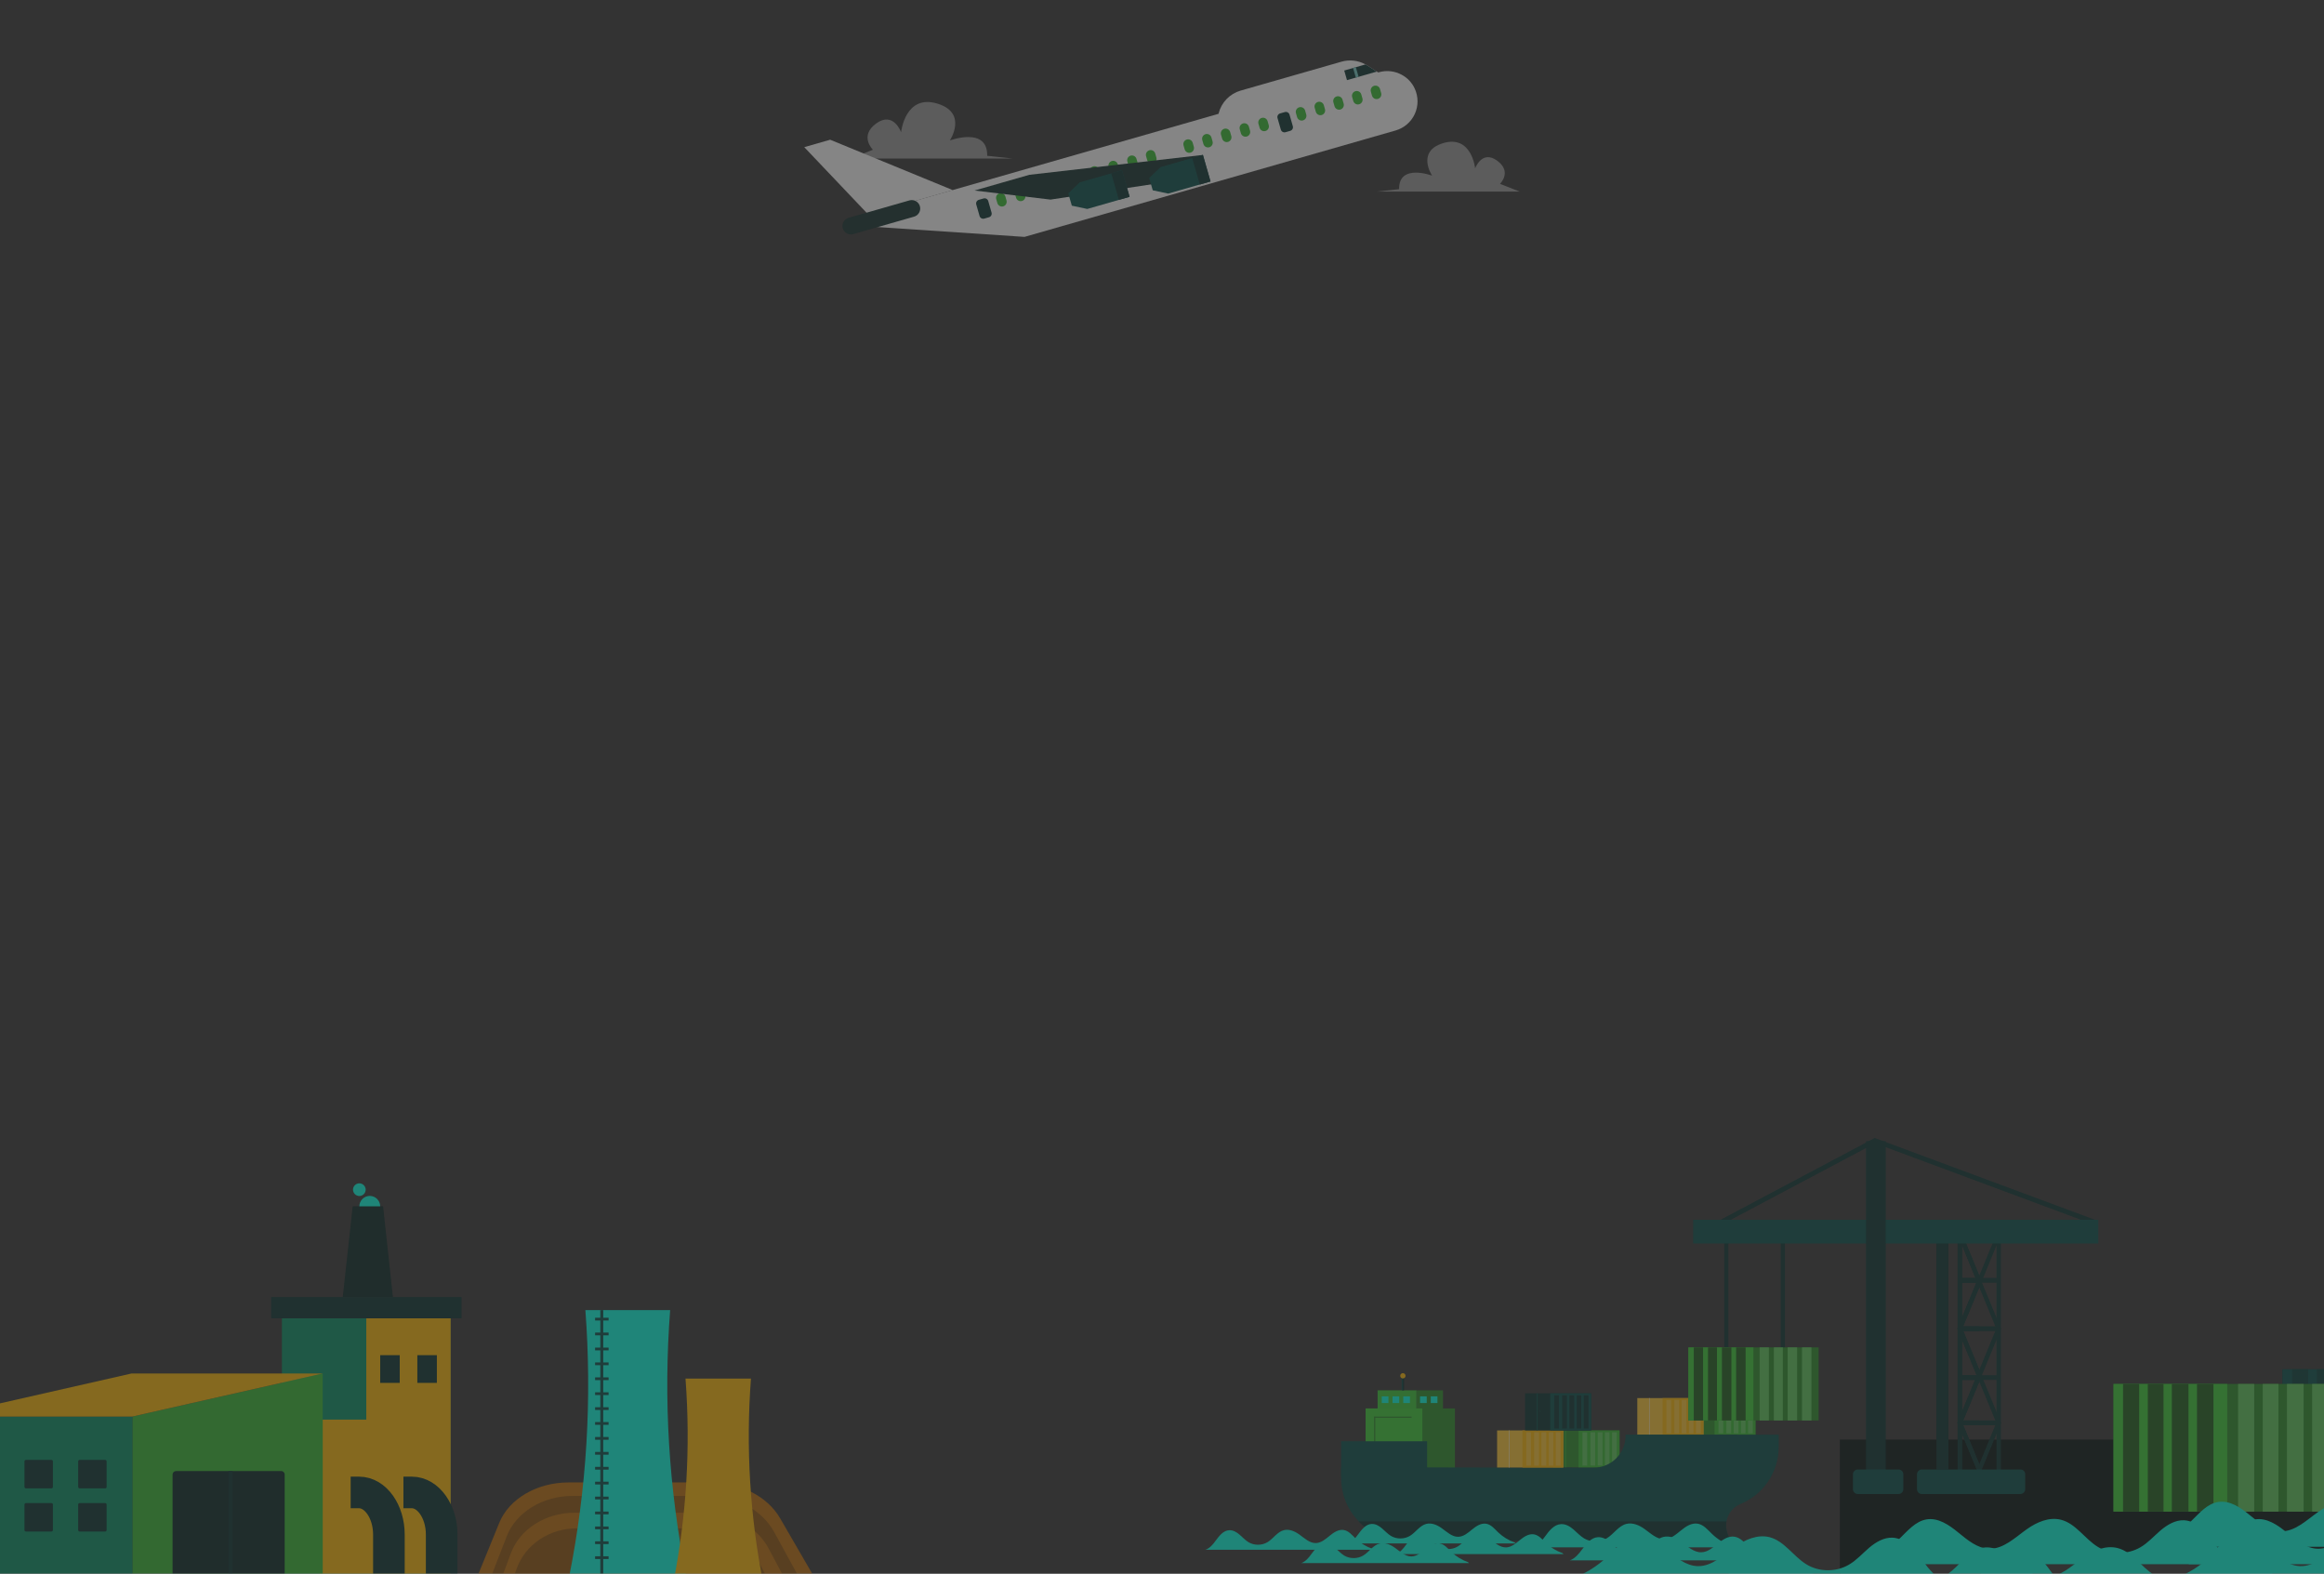 <svg width="768" height="520" viewBox="0 0 768 520" fill="none" xmlns="http://www.w3.org/2000/svg">
<rect x="0" y="0" width="768" height="520" fill="#333333" stroke="none"/>
<g opacity="0.4">
<g clip-path="url(#clip0_149_16891)">
<path d="M580.132 461.959H558.26V474.213H580.132V461.959Z" fill="#258B23"/>
<path d="M580.132 461.959H566.596V474.213H580.132V461.959Z" fill="#31B92E"/>
<path fill-rule="evenodd" clip-rule="evenodd" d="M570.514 462.601H572.081V473.596H570.514V462.601ZM567.902 462.601H569.469V473.596H567.902V462.601ZM572.912 462.601H574.503V473.596H572.912V462.601ZM575.334 462.601H576.831V473.596H575.334V462.601ZM577.662 462.601H579.229V473.596H577.662V462.601Z" fill="#5AC758"/>
<path d="M562.417 461.959H562.132V474.213H562.417V461.959Z" fill="#31B92E"/>
<path d="M562.938 461.959H541.067V474.213H562.938V461.959Z" fill="#FFC833"/>
<path d="M562.963 461.959H549.427V474.213H562.963V461.959Z" fill="#FFBA00"/>
<path fill-rule="evenodd" clip-rule="evenodd" d="M553.321 462.601H554.889V473.596H553.321V462.601ZM550.709 462.601H552.277V473.596H550.709V462.601ZM555.72 462.601H557.311V473.596H555.72V462.601ZM558.142 462.601H559.638V473.596H558.142V462.601ZM560.469 462.601H562.037V473.596H560.469V462.601Z" fill="#FFC833"/>
<path d="M545.247 461.959H544.962V474.213H545.247V461.959Z" fill="#FFE399"/>
<path d="M535.202 472.646H513.331V484.9H535.202V472.646Z" fill="#258B23"/>
<path d="M535.202 472.646H521.666V484.9H535.202V472.646Z" fill="#31B92E"/>
<path fill-rule="evenodd" clip-rule="evenodd" d="M525.585 473.263H527.152V484.258H525.585V473.263ZM522.949 473.263H524.517V484.258H522.949V473.263ZM527.984 473.263H529.575V484.258H527.984V473.263ZM530.382 473.263H531.878V484.258H530.382V473.263ZM532.733 473.263H534.3V484.258H532.733V473.263Z" fill="#5AC758"/>
<path d="M517.487 472.646H517.202V484.9H517.487V472.646Z" fill="#31B92E"/>
<path d="M476.855 459.395H468.093V479.223H476.855V459.395Z" fill="#258B23"/>
<path d="M468.093 459.395H455.245V479.223H468.093V459.395Z" fill="#35C731"/>
<path d="M480.798 465.379H469.66V485.208H480.798V465.379Z" fill="#258B23"/>
<path d="M470.04 465.379H451.28V485.208H470.04V465.379Z" fill="#36CC33"/>
<path d="M466.478 468.087H454.082V468.491H466.478V468.087Z" fill="#258B23"/>
<path d="M454.486 480.483V468.087H454.082V480.483H454.486Z" fill="#258B23"/>
<path d="M587.802 474.047V478.107C587.802 482.239 586.544 486.158 584.359 489.435C582.174 492.712 579.016 495.372 575.192 496.939C572.628 498.008 570.989 500.216 570.538 502.662C570.443 503.137 570.419 503.612 570.419 504.087C570.419 505.82 570.989 507.554 572.224 509.026H463.913C458.048 509.026 452.752 506.58 448.976 502.662C445.39 498.957 443.206 493.923 443.206 488.366V484.804L526.606 484.97C532.448 484.97 537.197 480.245 537.197 474.403V474.023L587.802 474.047Z" fill="#004C46"/>
<path d="M471.607 476.231H443.206V487.963H471.607V476.231Z" fill="#004C46"/>
<path d="M458.831 461.39H456.623V463.598H458.831V461.39Z" fill="#00FFDE"/>
<path d="M462.394 461.39H460.185V463.598H462.394V461.39Z" fill="#00FFDE"/>
<path d="M465.932 461.39H463.724V463.598H465.932V461.39Z" fill="#00FFDE"/>
<path d="M471.488 461.39H469.28V463.598H471.488V461.39Z" fill="#00FFDE"/>
<path d="M475.027 461.39H472.818V463.598H475.027V461.39Z" fill="#00FFDE"/>
<path d="M463.723 454.883H463.201V459.395H463.723V454.883Z" fill="#004C46"/>
<path d="M464.009 454.883H463.486V459.395H464.009V454.883Z" fill="#022D2B"/>
<path d="M463.604 455.477C464.079 455.477 464.483 455.097 464.483 454.598C464.483 454.123 464.103 453.719 463.604 453.719C463.129 453.719 462.725 454.099 462.725 454.598C462.725 455.097 463.105 455.477 463.604 455.477Z" fill="#FFBA00"/>
<path d="M516.608 472.646H494.737V484.9H516.608V472.646Z" fill="#FFC833"/>
<path d="M516.632 472.646H503.096V484.9H516.632V472.646Z" fill="#FFBA00"/>
<path fill-rule="evenodd" clip-rule="evenodd" d="M506.991 473.263H508.558V484.258H506.991V473.263ZM504.378 473.263H505.946V484.258H504.378V473.263ZM509.389 473.263H510.98V484.258H509.389V473.263ZM511.811 473.263H513.307V484.258H511.811V473.263ZM514.138 473.263H515.706V484.258H514.138V473.263Z" fill="#FFC833"/>
<path d="M498.893 472.646H498.608V484.9H498.893V472.646Z" fill="#FFE399"/>
<path d="M525.846 460.392H503.975V472.646H525.846V460.392Z" fill="#022D2B"/>
<path d="M525.845 460.392H512.31V472.646H525.845V460.392Z" fill="#004C46"/>
<path fill-rule="evenodd" clip-rule="evenodd" d="M516.229 461.034H517.796V472.029H516.229V461.034ZM513.616 461.034H515.184V472.029H513.616V461.034ZM518.627 461.034H520.218V472.029H518.627V461.034ZM521.049 461.034H522.545V472.029H521.049V461.034ZM523.376 461.034H524.944V472.029H523.376V461.034Z" fill="#022D2B"/>
<path d="M508.13 460.392H507.845V472.646H508.13V460.392Z" fill="#004C46"/>
<path d="M509.294 466.258H508.606V466.377H509.294V466.258Z" fill="#004C46"/>
<path fill-rule="evenodd" clip-rule="evenodd" d="M572.2 509.074H463.889C458.024 509.074 452.728 506.628 448.952 502.709H570.538C570.443 503.184 570.419 503.659 570.419 504.134C570.419 505.844 570.989 507.601 572.2 509.074Z" fill="#022D2B"/>
<path d="M584.814 515.59H518.752C520.414 515.044 521.754 513.43 522.846 511.941C524.186 510.08 525.824 508.02 528.108 507.921C529.646 507.847 531.061 508.69 532.227 509.708C533.394 510.725 534.436 511.867 535.751 512.661C538.009 513.976 540.987 513.976 543.196 512.612C545.504 511.222 547.043 508.517 549.673 507.847C551.733 507.326 553.917 508.269 555.654 509.509C557.714 510.974 559.724 512.984 562.255 512.909C564.315 512.86 566.028 511.371 567.665 510.055C569.254 508.74 571.19 507.425 573.249 507.772C575.185 508.095 576.55 509.782 577.989 511.172C579.851 512.959 582.084 514.324 584.516 515.168C584.591 515.465 584.764 515.292 584.814 515.59Z" fill="#00FFDE"/>
<path d="M572.593 511.277H506.53C508.193 510.731 509.533 509.118 510.625 507.628C511.965 505.767 513.603 503.707 515.886 503.608C517.425 503.534 518.84 504.377 520.006 505.395C521.172 506.412 522.215 507.554 523.53 508.348C525.788 509.663 528.766 509.663 530.975 508.299C533.283 506.909 534.822 504.204 537.452 503.534C539.512 503.013 541.696 503.956 543.433 505.196C545.493 506.661 547.503 508.671 550.034 508.596C552.094 508.547 553.806 507.058 555.444 505.742C557.033 504.427 558.968 503.112 561.028 503.459C562.964 503.782 564.329 505.469 565.768 506.859C567.629 508.646 569.863 510.011 572.295 510.855C572.369 511.152 572.543 510.979 572.593 511.277Z" fill="#00FFDE"/>
<path d="M485.438 516.491H429.997C431.412 516.02 432.529 514.68 433.422 513.414C434.564 511.876 435.929 510.114 437.84 510.039C439.13 509.965 440.321 510.684 441.289 511.528C442.282 512.347 443.15 513.365 444.242 514.01C446.128 515.127 448.635 515.102 450.496 513.985C452.432 512.819 453.722 510.56 455.931 510.014C457.668 509.592 459.48 510.362 460.944 511.404C462.681 512.62 464.369 514.332 466.478 514.283C468.215 514.233 469.655 513.017 470.995 511.9C472.335 510.808 473.948 509.692 475.685 509.965C477.323 510.238 478.465 511.652 479.656 512.819C481.219 514.308 483.105 515.474 485.14 516.169C485.215 516.392 485.389 516.268 485.438 516.491Z" fill="#00FFDE"/>
<path d="M453.807 512.074H398.366C399.781 511.603 400.897 510.263 401.791 508.997C402.932 507.459 404.297 505.697 406.208 505.622C407.499 505.548 408.69 506.267 409.658 507.111C410.65 507.93 411.519 508.948 412.611 509.593C414.497 510.71 417.004 510.685 418.865 509.568C420.8 508.402 422.091 506.143 424.3 505.597C426.037 505.175 427.848 505.945 429.313 506.987C431.05 508.203 432.737 509.915 434.847 509.866C436.584 509.816 438.023 508.6 439.363 507.483C440.704 506.391 442.317 505.275 444.054 505.548C445.692 505.821 446.833 507.235 448.025 508.402C449.588 509.891 451.474 511.057 453.509 511.752C453.583 511.975 453.757 511.851 453.807 512.074Z" fill="#00FFDE"/>
<path d="M500.872 510.001H445.432C446.846 509.53 447.963 508.19 448.856 506.924C449.998 505.385 451.363 503.623 453.274 503.549C454.564 503.474 455.755 504.194 456.723 505.038C457.716 505.857 458.585 506.874 459.676 507.52C461.563 508.636 464.069 508.611 465.93 507.495C467.866 506.328 469.157 504.07 471.365 503.524C473.102 503.102 474.914 503.871 476.378 504.914C478.115 506.13 479.803 507.842 481.912 507.793C483.65 507.743 485.089 506.527 486.429 505.41C487.769 504.318 489.382 503.201 491.119 503.474C492.757 503.747 493.899 505.162 495.09 506.328C496.654 507.817 498.54 508.984 500.575 509.679C500.649 509.902 500.823 509.778 500.872 510.001Z" fill="#00FFDE"/>
<path d="M516.657 513.51H461.217C462.631 513.038 463.748 511.698 464.641 510.433C465.783 508.894 467.148 507.132 469.059 507.058C470.349 506.983 471.54 507.703 472.508 508.547C473.501 509.366 474.369 510.383 475.461 511.028C477.347 512.145 479.854 512.12 481.715 511.003C483.651 509.837 484.941 507.579 487.15 507.033C488.887 506.611 490.699 507.38 492.163 508.423C493.9 509.639 495.588 511.351 497.697 511.301C499.434 511.252 500.874 510.036 502.214 508.919C503.554 507.827 505.167 506.71 506.904 506.983C508.542 507.256 509.684 508.671 510.875 509.837C512.438 511.326 514.325 512.493 516.359 513.187C516.434 513.411 516.608 513.287 516.657 513.51Z" fill="#00FFDE"/>
<path d="M608.022 475.666H838.44V514.556H626.255L608.022 523.093V475.666Z" fill="#000E0D"/>
<path d="M754.265 452.446H829.458V494.638H754.265V452.446Z" fill="#022D2B"/>
<path d="M754.265 452.446H791.862V494.638H754.265V452.446Z" fill="#004C46"/>
<path fill-rule="evenodd" clip-rule="evenodd" d="M787.372 452.446H781.941V494.638H787.372V452.446ZM779.121 452.446H773.621V494.638H779.121V452.446ZM770.801 452.446H765.614V494.638H770.801V452.446ZM762.795 452.446H757.469V494.638H762.795V452.446Z" fill="#003935"/>
<path d="M698.428 457.285H773.621V499.477H698.428V457.285Z" fill="#258B23"/>
<path d="M698.428 457.285H736.024V499.477H698.428V457.285Z" fill="#36CC33"/>
<path fill-rule="evenodd" clip-rule="evenodd" d="M731.464 457.285H726.033V499.477H731.464V457.285ZM723.213 457.285H717.713V499.477H723.213V457.285ZM714.963 457.285H709.776V499.477H714.963V457.285ZM706.921 457.285H701.595V499.477H706.921V457.285Z" fill="#195D17"/>
<path fill-rule="evenodd" clip-rule="evenodd" d="M769.513 457.285H764.082V499.477H769.513V457.285ZM761.263 457.285H755.762V499.477H761.263V457.285ZM752.943 457.285H747.756V499.477H752.943V457.285ZM744.936 457.285H739.61V499.477H744.936V457.285Z" fill="#5AC758"/>
<path fill-rule="evenodd" clip-rule="evenodd" d="M692.754 403.223L619.823 376.139L619.51 376L619.232 376.174L566.423 404.197L567.154 405.59L619.649 377.741L692.197 404.72L692.754 403.223Z" fill="#022D2B"/>
<path d="M588.493 405.589H589.85V452.272H588.493V405.589Z" fill="#022D2B"/>
<path d="M569.799 405.589H571.157V452.272H569.799V405.589Z" fill="#022D2B"/>
<path d="M639.91 408.828H643.878V485.517H639.91V408.828Z" fill="#022D2B"/>
<path fill-rule="evenodd" clip-rule="evenodd" d="M661.214 486.527V408.828H659.787V485.761H648.369V408.828H646.942V486.527V487.293H647.673H660.483H661.214V486.527Z" fill="#022D2B"/>
<path fill-rule="evenodd" clip-rule="evenodd" d="M654.74 423.762L660.866 408.828H659.3L654.078 421.534L648.856 408.828H647.29L653.417 423.762L654.078 425.328L654.74 423.762Z" fill="#022D2B"/>
<path fill-rule="evenodd" clip-rule="evenodd" d="M654.739 454.883L661.145 439.357L661.284 439.044L661.145 438.73L654.704 423.17L654.043 421.603L653.382 423.17L646.941 438.73L646.802 439.044L646.941 439.357L653.382 454.918L654.043 456.484L654.739 454.883ZM659.717 439.009L654.078 452.69L648.438 439.009L654.078 425.328L659.717 439.009Z" fill="#022D2B"/>
<path fill-rule="evenodd" clip-rule="evenodd" d="M654.739 486.005L661.145 470.444L661.284 470.131L661.145 469.817L654.704 454.256L654.043 452.69L653.382 454.256L646.941 469.817L646.802 470.131L646.941 470.444L653.416 486.005L654.078 487.571L654.739 486.005ZM659.717 470.131L654.078 483.811L648.438 470.131L654.078 456.484L659.717 470.131Z" fill="#022D2B"/>
<path d="M647.673 438.243H660.483V439.81H647.673V438.243Z" fill="#022D2B"/>
<path d="M647.673 469.364H660.483V470.931H647.673V469.364Z" fill="#022D2B"/>
<path d="M647.673 422.265H660.483V423.832H647.673V422.265Z" fill="#022D2B"/>
<path d="M647.673 454.396H660.483V455.962H647.673V454.396Z" fill="#022D2B"/>
<path fill-rule="evenodd" clip-rule="evenodd" d="M646.942 408.827V486.526V487.292H647.673H654.113V485.726H648.369V408.792H646.942V408.827Z" fill="#022D2B"/>
<path fill-rule="evenodd" clip-rule="evenodd" d="M647.325 408.828L653.451 423.762L654.113 425.328V421.569L648.891 408.862H647.325V408.828Z" fill="#022D2B"/>
<path fill-rule="evenodd" clip-rule="evenodd" d="M654.113 421.534L653.451 423.101L647.011 438.661L646.872 438.975L647.011 439.288L653.451 454.814L654.113 456.415V452.621L648.473 438.975L654.113 425.294V421.534Z" fill="#022D2B"/>
<path fill-rule="evenodd" clip-rule="evenodd" d="M654.113 452.655L653.451 454.257L647.011 469.783L646.872 470.096L647.011 470.409L653.451 486.005L654.113 487.571V483.812L648.473 470.131L654.113 456.485V452.655Z" fill="#022D2B"/>
<path d="M647.673 438.243H654.113V439.81H647.673V438.243Z" fill="#022D2B"/>
<path d="M647.673 469.364H654.113V470.931H647.673V469.364Z" fill="#022D2B"/>
<path d="M647.673 422.265H654.113V423.832H647.673V422.265Z" fill="#022D2B"/>
<path d="M647.673 454.396H654.113V455.962H647.673V454.396Z" fill="#022D2B"/>
<path d="M559.53 403.048H693.415V410.881H559.53V403.048Z" fill="#004C46"/>
<path d="M616.656 377.079H623.165V487.397H616.656V377.079Z" fill="#022D2B"/>
<path fill-rule="evenodd" clip-rule="evenodd" d="M667.689 485.552H635.071C634.235 485.552 633.504 486.283 633.504 487.118V492.096C633.504 492.932 634.235 493.663 635.071 493.663H667.689C668.525 493.663 669.256 492.932 669.256 492.096V487.118C669.256 486.248 668.594 485.552 667.689 485.552Z" fill="#004C46"/>
<path fill-rule="evenodd" clip-rule="evenodd" d="M627.412 485.552H613.906C613.07 485.552 612.339 486.283 612.339 487.118V492.096C612.339 492.932 613.07 493.663 613.906 493.663H627.412C628.248 493.663 628.979 492.932 628.979 492.096V487.118C628.979 486.248 628.248 485.552 627.412 485.552Z" fill="#004C46"/>
<path d="M557.963 445.205H600.99V469.364H557.963V445.205Z" fill="#258B23"/>
<path d="M557.928 445.205H579.442V469.364H557.928V445.205Z" fill="#36CC33"/>
<path fill-rule="evenodd" clip-rule="evenodd" d="M576.866 445.205H573.733V469.364H576.866V445.205ZM572.166 445.205H569.033V469.364H572.166V445.205ZM567.397 445.205H564.438V469.364H567.397V445.205ZM562.802 445.205H559.739V469.364H562.802V445.205Z" fill="#195D17"/>
<path fill-rule="evenodd" clip-rule="evenodd" d="M598.623 445.205H595.49V469.364H598.623V445.205ZM593.889 445.205H590.756V469.364H593.889V445.205ZM589.155 445.205H586.196V469.364H589.155V445.205ZM584.559 445.205H581.496V469.364H584.559V445.205Z" fill="#5AC758"/>
<path d="M711.084 511.101H835.779C832.646 510.057 830.105 507.028 828.051 504.209C825.509 500.693 822.446 496.828 818.129 496.585C815.24 496.446 812.56 498.047 810.332 499.927C808.138 501.807 806.189 504.034 803.683 505.497C799.436 508.003 793.796 507.968 789.619 505.392C785.267 502.746 782.343 497.664 777.4 496.411C773.501 495.436 769.428 497.177 766.121 499.544C762.222 502.294 758.428 506.123 753.658 505.984C749.759 505.879 746.522 503.095 743.459 500.623C740.43 498.116 736.81 495.645 732.946 496.306C729.29 496.933 726.714 500.101 723.999 502.712C720.483 506.088 716.271 508.664 711.676 510.266C711.571 510.858 711.188 510.544 711.084 511.101Z" fill="#00FFDE"/>
<path d="M614.752 516.852H739.447C736.314 515.808 733.773 512.779 731.719 509.959C729.178 506.444 726.115 502.579 721.798 502.336C718.909 502.197 716.228 503.798 714 505.678C711.807 507.557 709.858 509.785 707.351 511.248C703.104 513.754 697.465 513.719 693.287 511.143C688.936 508.497 686.012 503.415 681.068 502.162C677.17 501.187 673.097 502.928 669.789 505.295C665.891 508.045 662.096 511.874 657.327 511.735C653.428 511.63 650.191 508.846 647.127 506.374C644.099 503.867 640.478 501.396 636.614 502.057C632.959 502.684 630.383 505.852 627.668 508.463C624.152 511.839 619.939 514.415 615.344 516.017C615.24 516.608 614.857 516.295 614.752 516.852Z" fill="#00FFDE"/>
<path d="M723.305 516.852H848C844.867 515.808 842.326 512.779 840.272 509.959C837.731 506.444 834.667 502.579 830.351 502.336C827.461 502.197 824.781 503.798 822.553 505.678C820.36 507.557 818.41 509.785 815.904 511.248C811.657 513.754 806.017 513.719 801.84 511.143C797.488 508.497 794.564 503.415 789.621 502.162C785.722 501.187 781.649 502.928 778.342 505.295C774.443 508.045 770.649 511.874 765.88 511.735C761.981 511.63 758.743 508.846 755.68 506.374C752.651 503.867 749.031 501.396 745.167 502.057C741.511 502.684 738.935 505.852 736.22 508.463C732.704 511.839 728.492 514.415 723.897 516.017C723.792 516.608 723.409 516.295 723.305 516.852Z" fill="#00FFDE"/>
<path d="M518.421 522.603H643.116C639.983 521.559 637.442 518.53 635.388 515.71C632.847 512.194 629.783 508.33 625.467 508.087C622.577 507.947 619.897 509.549 617.669 511.429C615.476 513.308 613.526 515.536 611.02 516.998C606.773 519.505 601.133 519.47 596.956 516.894C592.604 514.248 589.68 509.166 584.737 507.913C580.838 506.938 576.765 508.679 573.458 511.046C569.559 513.796 565.765 517.625 560.996 517.486C557.097 517.381 553.859 514.596 550.796 512.125C547.767 509.618 544.147 507.147 540.283 507.808C536.627 508.435 534.051 511.603 531.336 514.214C527.82 517.59 523.608 520.166 519.013 521.768C518.908 522.359 518.525 522.046 518.421 522.603Z" fill="#00FFDE"/>
<path d="M560.836 526.198H685.531C682.398 525.154 679.856 522.125 677.803 519.305C675.261 515.789 672.198 511.925 667.881 511.681C664.992 511.542 662.311 513.144 660.084 515.023C657.89 516.903 655.941 519.131 653.435 520.593C649.188 523.1 643.548 523.065 639.371 520.489C635.019 517.843 632.095 512.761 627.152 511.507C623.253 510.533 619.18 512.273 615.873 514.64C611.974 517.391 608.18 521.22 603.41 521.081C599.511 520.976 596.274 518.191 593.211 515.72C590.182 513.213 586.562 510.742 582.697 511.403C579.042 512.03 576.466 515.197 573.751 517.808C570.235 521.185 566.023 523.761 561.428 525.362C561.323 525.989 560.975 525.641 560.836 526.198Z" fill="#00FFDE"/>
<path d="M633.444 526.198H758.139C755.006 525.154 752.464 522.125 750.411 519.305C747.869 515.789 744.806 511.925 740.489 511.681C737.6 511.542 734.919 513.144 732.691 515.023C730.498 516.903 728.549 519.131 726.042 520.593C721.795 523.1 716.156 523.065 711.979 520.489C707.627 517.843 704.703 512.761 699.76 511.507C695.861 510.533 691.788 512.273 688.481 514.64C684.582 517.391 680.787 521.22 676.018 521.081C672.119 520.976 668.882 518.191 665.818 515.72C662.79 513.213 659.169 510.742 655.305 511.403C651.65 512.03 649.074 515.197 646.359 517.808C642.843 521.185 638.631 523.761 634.036 525.362C633.931 525.989 633.583 525.641 633.444 526.198Z" fill="#00FFDE"/>
<path d="M717.554 522.603H842.249C839.116 521.559 836.575 518.53 834.521 515.71C831.979 512.195 828.916 508.33 824.599 508.087C821.71 507.947 819.03 509.549 816.802 511.429C814.609 513.308 812.659 515.536 810.153 516.998C805.906 519.505 800.266 519.47 796.089 516.894C791.737 514.248 788.813 509.166 783.87 507.913C779.971 506.938 775.898 508.679 772.591 511.046C768.692 513.796 764.898 517.625 760.128 517.486C756.23 517.381 752.992 514.596 749.929 512.125C746.9 509.618 743.28 507.147 739.416 507.808C735.76 508.435 733.184 511.603 730.469 514.214C726.953 517.59 722.741 520.166 718.146 521.768C718.041 522.394 717.693 522.046 717.554 522.603Z" fill="#00FFDE"/>
</g>
<g clip-path="url(#clip1_149_16891)">
<path d="M270 522.716H157.01L164.987 503.18C168.231 495.203 177.492 489.829 187.902 489.829H234.714C244.651 489.829 253.675 494.46 257.832 501.726L270 522.716Z" fill="#BD6B06"/>
<path d="M264.863 522.715H161.607L167.454 507.641C170.564 499.664 179.351 494.29 189.288 494.29H233.802C243.265 494.29 251.816 498.921 255.805 506.187L264.863 522.715Z" fill="#8E5005"/>
<path d="M259.894 522.715H165.291L168.84 513.184C171.814 505.207 180.332 499.833 189.897 499.833H232.821C241.913 499.833 250.194 504.463 254.047 511.73L259.894 522.715Z" fill="#BD6B06"/>
<path d="M254.115 522.715H169.178L170.733 518.355C173.572 510.378 181.548 505.004 190.607 505.004H231.165C239.75 505.004 247.592 509.635 251.208 516.902L254.115 522.715Z" fill="#8E5005"/>
<path d="M122.197 402.053C124.09 402.053 125.644 400.498 125.644 398.605C125.644 396.712 124.09 395.158 122.197 395.158C120.304 395.158 118.749 396.712 118.749 398.605C118.749 400.498 120.27 402.053 122.197 402.053Z" fill="#00FFDE"/>
<path d="M118.75 395.191C119.899 395.191 120.845 394.245 120.845 393.096C120.845 391.946 119.899 391 118.75 391C117.601 391 116.654 391.946 116.654 393.096C116.654 394.245 117.601 395.191 118.75 395.191Z" fill="#00FFDE"/>
<path d="M93.164 435.615V469.076H62.407V521.059H148.932V469.076V435.615H93.164Z" fill="#008E62"/>
<path d="M121.048 435.615V469.076H105.669V521.059H148.932V469.076V435.615H121.048Z" fill="#FFBA00"/>
<path d="M132.1 447.783H125.645V456.942H132.1V447.783Z" fill="#022D2B"/>
<path d="M144.37 447.783H137.914V456.942H144.37V447.783Z" fill="#022D2B"/>
<path d="M99.62 478.945H68.66V488.105H99.62V478.945Z" fill="#304860"/>
<path d="M99.62 495.034H68.66V504.193H99.62V495.034Z" fill="#304860"/>
<path d="M152.515 428.584H89.615V435.581H152.515V428.584Z" fill="#022D2B"/>
<path d="M115.877 493.141H118.648C124.09 493.141 128.517 499.427 128.517 507.066V521.025" stroke="#022D2B" stroke-width="10.446" stroke-miterlimit="10"/>
<path d="M133.317 493.141H136.088C141.53 493.141 145.957 499.427 145.957 507.066V521.025" stroke="#022D2B" stroke-width="10.446" stroke-miterlimit="10"/>
<path d="M129.836 428.585H113.274L116.553 398.605H126.591L129.836 428.585Z" fill="#022220"/>
<path d="M106.649 453.833V521.295H43.716V468.062L106.649 453.833Z" fill="#31B92E"/>
<path d="M43.75 468.062H-19.184V521.295H43.75V468.062Z" fill="#008E62"/>
<path d="M17.014 491.789H8.565C8.328 491.789 8.091 491.586 8.091 491.316V482.866C8.091 482.629 8.294 482.393 8.565 482.393H17.014C17.251 482.393 17.487 482.595 17.487 482.866V491.316C17.487 491.586 17.285 491.789 17.014 491.789Z" fill="#022D2B"/>
<path d="M34.759 491.789H26.309C26.072 491.789 25.836 491.586 25.836 491.316V482.866C25.836 482.629 26.039 482.393 26.309 482.393H34.759C34.995 482.393 35.232 482.595 35.232 482.866V491.316C35.232 491.586 35.063 491.789 34.759 491.789Z" fill="#022D2B"/>
<path d="M17.014 506.051H8.565C8.328 506.051 8.091 505.849 8.091 505.578V497.128C8.091 496.892 8.294 496.655 8.565 496.655H17.014C17.251 496.655 17.487 496.858 17.487 497.128V505.578C17.487 505.815 17.285 506.051 17.014 506.051Z" fill="#022D2B"/>
<path d="M34.759 506.051H26.309C26.072 506.051 25.836 505.849 25.836 505.578V497.128C25.836 496.892 26.039 496.655 26.309 496.655H34.759C34.995 496.655 35.232 496.858 35.232 497.128V505.578C35.232 505.815 35.063 506.051 34.759 506.051Z" fill="#022D2B"/>
<path d="M94.076 521.295H57.033V487.225C57.033 486.583 57.54 486.076 58.182 486.076H92.927C93.57 486.076 94.076 486.583 94.076 487.225V521.295Z" fill="#022220"/>
<path d="M106.65 453.833L43.716 468.062H-19.184L43.479 453.833H106.65Z" fill="#FFBA00"/>
<path d="M76.838 486.076H75.52V521.295H76.838V486.076Z" fill="#022D2B"/>
<path d="M226.94 521.633H187.97L188.105 520.89C193.885 491.924 195.676 462.35 193.445 432.877H221.465C219.2 462.316 220.992 491.924 226.805 520.89L226.94 521.633Z" fill="#00FFE0"/>
<path d="M199.36 432.877H198.38V521.599H199.36V432.877Z" fill="#004C46"/>
<path d="M201.117 435.412H196.656V436.325H201.117V435.412Z" fill="#004C46"/>
<path d="M201.117 440.313H196.656V441.226H201.117V440.313Z" fill="#004C46"/>
<path d="M201.117 445.281H196.656V446.194H201.117V445.281Z" fill="#004C46"/>
<path d="M201.117 450.182H196.656V451.094H201.117V450.182Z" fill="#004C46"/>
<path d="M201.117 455.117H196.656V456.03H201.117V455.117Z" fill="#004C46"/>
<path d="M201.117 460.052H196.656V460.964H201.117V460.052Z" fill="#004C46"/>
<path d="M201.117 464.986H196.656V465.898H201.117V464.986Z" fill="#004C46"/>
<path d="M201.117 469.887H196.656V470.799H201.117V469.887Z" fill="#004C46"/>
<path d="M201.117 474.821H196.656V475.734H201.117V474.821Z" fill="#004C46"/>
<path d="M201.117 479.757H196.656V480.669H201.117V479.757Z" fill="#004C46"/>
<path d="M201.117 484.691H196.656V485.603H201.117V484.691Z" fill="#004C46"/>
<path d="M201.117 489.591H196.656V490.504H201.117V489.591Z" fill="#004C46"/>
<path d="M201.117 494.526H196.656V495.439H201.117V494.526Z" fill="#004C46"/>
<path d="M201.117 499.461H196.656V500.373H201.117V499.461Z" fill="#004C46"/>
<path d="M201.117 504.396H196.656V505.308H201.117V504.396Z" fill="#004C46"/>
<path d="M201.117 509.297H196.656V510.209H201.117V509.297Z" fill="#004C46"/>
<path d="M201.117 514.231H196.656V515.144H201.117V514.231Z" fill="#004C46"/>
<path d="M252.424 524.067H222.309L222.411 523.492C226.872 501.117 228.258 478.269 226.534 455.522H248.166C246.442 478.269 247.828 501.117 252.289 523.492L252.424 524.067Z" fill="#FFBA00"/>
</g>
<path opacity="0.5" d="M288.472 49.484C288.472 49.484 283.829 44.961 289.546 40.799C295.262 36.638 297.778 43.692 297.778 43.692C297.778 43.692 299.103 30.851 309.947 34.286C319.877 37.43 313.884 46.416 313.884 46.416C313.884 46.416 326.413 41.712 326.238 51.482L334.65 52.39H281.134L288.472 49.484Z" fill="white"/>
<path opacity="0.5" d="M495.701 60.748C495.701 60.748 499.81 56.761 494.753 53.09C489.695 49.42 487.484 55.643 487.484 55.643C487.484 55.643 486.325 44.317 476.737 47.347C467.97 50.119 473.262 58.036 473.262 58.036C473.262 58.036 462.199 53.889 462.358 62.505L454.932 63.302H502.184L495.701 60.748Z" fill="white"/>
<g clip-path="url(#clip2_149_16891)">
<path d="M286.875 70.814L402.674 37.609L402.728 37.425C403.176 35.652 404.081 34.029 405.352 32.715C406.624 31.402 408.217 30.445 409.974 29.939L443.317 20.378C444.634 20.001 446.013 19.886 447.375 20.041C448.736 20.197 450.054 20.619 451.252 21.284C451.446 21.38 451.633 21.49 451.812 21.611L455.002 23.643L455.109 23.719L455.448 23.939L455.683 23.872C456.946 23.51 458.268 23.4 459.573 23.55C460.879 23.699 462.142 24.105 463.29 24.743C465.148 25.754 466.629 27.338 467.513 29.259C468.123 30.57 468.442 31.998 468.448 33.445C468.454 34.891 468.146 36.321 467.547 37.638C466.947 38.954 466.069 40.125 464.974 41.069C463.879 42.014 462.592 42.711 461.202 43.111L338.561 78.277L288.044 74.888L286.875 70.814Z" fill="white"/>
<path d="M343.199 64.298L345.814 63.548C345.833 63.543 345.85 63.534 345.865 63.522C345.881 63.51 345.893 63.494 345.903 63.477C345.912 63.46 345.918 63.442 345.92 63.422C345.922 63.403 345.92 63.383 345.915 63.365L345.165 60.75C345.154 60.712 345.129 60.681 345.095 60.662C345.061 60.643 345.02 60.638 344.983 60.649L342.368 61.399C342.33 61.41 342.298 61.435 342.279 61.469C342.26 61.503 342.255 61.544 342.266 61.581L343.016 64.196C343.026 64.234 343.052 64.266 343.086 64.285C343.121 64.304 343.161 64.309 343.199 64.298Z" fill="#032D2B"/>
<path d="M274.339 46.168L265.778 48.623L286.881 70.833L314.857 62.811L274.339 46.168Z" fill="white"/>
<path d="M326.579 66.427C326.487 66.111 326.274 65.844 325.986 65.684C325.698 65.524 325.358 65.485 325.041 65.575L323.469 66.026C323.153 66.118 322.886 66.331 322.726 66.619C322.566 66.907 322.527 67.246 322.617 67.563L323.712 71.383C323.804 71.699 324.017 71.966 324.305 72.126C324.593 72.285 324.933 72.325 325.249 72.235L326.822 71.784C327.138 71.693 327.405 71.479 327.565 71.191C327.725 70.903 327.764 70.564 327.674 70.247L326.579 66.427Z" fill="#032D2B"/>
<path d="M426.139 37.878C426.048 37.562 425.834 37.295 425.546 37.135C425.258 36.975 424.919 36.936 424.602 37.026L423.029 37.477C422.872 37.521 422.725 37.596 422.596 37.697C422.468 37.798 422.361 37.924 422.282 38.067C422.202 38.21 422.152 38.368 422.134 38.53C422.116 38.693 422.131 38.857 422.177 39.014L423.272 42.834C423.364 43.15 423.577 43.417 423.865 43.577C424.154 43.737 424.493 43.776 424.81 43.686L426.382 43.235C426.699 43.144 426.966 42.93 427.126 42.642C427.285 42.354 427.324 42.015 427.235 41.698L426.139 37.878Z" fill="#032D2B"/>
<path d="M451.234 21.29C451.428 21.386 451.616 21.495 451.795 21.617L454.985 23.649L445.131 26.474L444.221 23.3L451.234 21.29Z" fill="#032D2B"/>
<path d="M448.06 22.198L447.14 22.462L448.05 25.636L448.97 25.372L448.06 22.198Z" fill="#70C9C2"/>
<path d="M300.547 66.215L280.427 71.985C279.715 72.189 279.114 72.667 278.755 73.315C278.396 73.963 278.309 74.726 278.513 75.438C278.717 76.15 279.195 76.751 279.843 77.11C280.491 77.469 281.254 77.556 281.966 77.352L302.066 71.589C302.779 71.387 303.382 70.911 303.744 70.264C304.105 69.618 304.195 68.855 303.993 68.142C303.792 67.43 303.315 66.826 302.669 66.465C302.023 66.104 301.259 66.014 300.547 66.215Z" fill="#0C2A27"/>
<path d="M332.235 64.93C332.121 64.53 331.852 64.192 331.488 63.991C331.124 63.789 330.695 63.74 330.295 63.855C329.895 63.969 329.557 64.238 329.355 64.602C329.153 64.966 329.104 65.395 329.219 65.795L329.594 67.104C329.709 67.504 329.978 67.842 330.342 68.044C330.706 68.246 331.135 68.294 331.535 68.18C331.935 68.065 332.273 67.796 332.475 67.432C332.676 67.068 332.725 66.639 332.611 66.239L332.235 64.93Z" fill="#31BC2E"/>
<path d="M344.617 61.381C344.502 60.981 344.233 60.643 343.869 60.441C343.505 60.239 343.076 60.191 342.676 60.305C342.276 60.42 341.938 60.689 341.736 61.053C341.534 61.417 341.486 61.846 341.6 62.246L341.975 63.555C342.09 63.955 342.359 64.293 342.723 64.495C343.087 64.696 343.516 64.745 343.916 64.63C344.316 64.516 344.654 64.247 344.856 63.883C345.058 63.519 345.107 63.09 344.992 62.69L344.617 61.381Z" fill="#262229"/>
<path d="M350.808 59.605C350.756 59.402 350.663 59.211 350.536 59.044C350.409 58.877 350.25 58.737 350.067 58.633C349.885 58.529 349.684 58.462 349.476 58.436C349.267 58.411 349.056 58.428 348.854 58.486C348.652 58.544 348.464 58.642 348.301 58.773C348.137 58.905 348.002 59.069 347.903 59.254C347.804 59.439 347.743 59.642 347.723 59.851C347.704 60.06 347.727 60.271 347.79 60.471L348.166 61.779C348.289 62.169 348.56 62.495 348.92 62.688C349.281 62.881 349.702 62.926 350.095 62.813C350.488 62.701 350.821 62.439 351.025 62.085C351.228 61.73 351.285 61.31 351.183 60.914L350.808 59.605Z" fill="#262229"/>
<path d="M356.998 57.83C356.883 57.429 356.613 57.09 356.249 56.888C355.884 56.686 355.454 56.637 355.053 56.752C354.652 56.867 354.313 57.137 354.111 57.501C353.908 57.866 353.859 58.296 353.974 58.697L354.35 60.006C354.465 60.407 354.734 60.746 355.099 60.948C355.464 61.15 355.894 61.199 356.295 61.084C356.696 60.969 357.035 60.7 357.237 60.335C357.439 59.97 357.488 59.54 357.373 59.139L356.998 57.83Z" fill="#262229"/>
<path d="M363.188 56.056C363.074 55.656 362.805 55.318 362.441 55.116C362.077 54.914 361.648 54.865 361.248 54.98C360.848 55.095 360.51 55.364 360.308 55.728C360.106 56.092 360.057 56.521 360.172 56.921L360.547 58.23C360.662 58.63 360.931 58.968 361.295 59.169C361.659 59.371 362.088 59.42 362.488 59.305C362.888 59.191 363.226 58.922 363.428 58.558C363.629 58.194 363.678 57.764 363.564 57.364L363.188 56.056Z" fill="#31BC2E"/>
<path d="M338.426 63.156C338.311 62.755 338.042 62.416 337.677 62.214C337.312 62.012 336.882 61.963 336.481 62.078C336.08 62.193 335.741 62.462 335.539 62.827C335.337 63.192 335.288 63.622 335.403 64.023L335.778 65.332C335.893 65.733 336.163 66.072 336.527 66.274C336.892 66.476 337.322 66.525 337.723 66.41C338.124 66.295 338.463 66.026 338.665 65.661C338.868 65.296 338.917 64.866 338.802 64.465L338.426 63.156Z" fill="#31BC2E"/>
<path d="M369.38 54.281C369.265 53.88 368.995 53.541 368.63 53.339C368.265 53.136 367.835 53.087 367.434 53.203C367.033 53.317 366.694 53.587 366.492 53.952C366.29 54.317 366.241 54.747 366.356 55.148L366.731 56.456C366.846 56.858 367.116 57.196 367.48 57.399C367.845 57.601 368.276 57.65 368.676 57.535C369.077 57.42 369.416 57.15 369.619 56.785C369.821 56.421 369.87 55.99 369.755 55.59L369.38 54.281Z" fill="#31BC2E"/>
<path d="M375.57 52.505C375.455 52.105 375.186 51.767 374.822 51.565C374.458 51.364 374.029 51.315 373.629 51.429C373.229 51.544 372.891 51.813 372.689 52.177C372.487 52.541 372.438 52.97 372.553 53.37L372.928 54.679C373.043 55.079 373.312 55.417 373.676 55.618C374.04 55.82 374.469 55.869 374.869 55.754C375.269 55.64 375.607 55.371 375.809 55.007C376.011 54.643 376.059 54.214 375.945 53.814L375.57 52.505Z" fill="#31BC2E"/>
<path d="M381.761 50.73C381.646 50.329 381.377 49.99 381.012 49.788C380.647 49.586 380.217 49.537 379.816 49.652C379.415 49.767 379.076 50.036 378.874 50.401C378.672 50.766 378.622 51.196 378.737 51.597L379.113 52.906C379.228 53.307 379.497 53.645 379.862 53.848C380.227 54.05 380.657 54.099 381.058 53.984C381.459 53.869 381.798 53.599 382 53.235C382.202 52.87 382.251 52.44 382.136 52.039L381.761 50.73Z" fill="#31BC2E"/>
<path d="M394.142 47.179C394.027 46.778 393.758 46.439 393.393 46.237C393.028 46.035 392.598 45.986 392.197 46.101C391.796 46.216 391.457 46.485 391.255 46.85C391.053 47.215 391.004 47.645 391.119 48.046L391.494 49.355C391.609 49.756 391.878 50.094 392.243 50.297C392.608 50.499 393.038 50.548 393.439 50.433C393.84 50.318 394.179 50.048 394.381 49.684C394.584 49.319 394.633 48.889 394.518 48.488L394.142 47.179Z" fill="#31BC2E"/>
<path d="M400.329 45.406C400.214 45.006 399.945 44.668 399.581 44.466C399.217 44.265 398.788 44.216 398.388 44.331C397.988 44.445 397.65 44.714 397.448 45.078C397.247 45.442 397.198 45.871 397.312 46.271L397.688 47.58C397.802 47.98 398.071 48.318 398.435 48.52C398.799 48.721 399.228 48.77 399.628 48.656C400.028 48.541 400.366 48.272 400.568 47.908C400.77 47.544 400.819 47.115 400.704 46.715L400.329 45.406Z" fill="#31BC2E"/>
<path d="M406.524 43.63C406.409 43.229 406.139 42.89 405.774 42.688C405.41 42.485 404.979 42.436 404.578 42.551C404.177 42.666 403.839 42.936 403.636 43.301C403.434 43.666 403.385 44.096 403.5 44.497L403.875 45.805C403.99 46.206 404.26 46.545 404.625 46.747C404.989 46.95 405.42 46.999 405.821 46.884C406.222 46.769 406.561 46.499 406.763 46.134C406.965 45.77 407.014 45.339 406.899 44.938L406.524 43.63Z" fill="#31BC2E"/>
<path d="M412.714 41.855C412.599 41.455 412.331 41.117 411.967 40.915C411.603 40.714 411.173 40.665 410.773 40.779C410.373 40.894 410.035 41.163 409.834 41.527C409.632 41.891 409.583 42.32 409.698 42.72L410.073 44.029C410.188 44.429 410.457 44.767 410.821 44.969C411.185 45.17 411.614 45.219 412.014 45.105C412.414 44.99 412.752 44.721 412.953 44.357C413.155 43.993 413.204 43.564 413.089 43.164L412.714 41.855Z" fill="#31BC2E"/>
<path d="M418.905 40.079C418.853 39.876 418.761 39.685 418.634 39.518C418.506 39.351 418.347 39.211 418.165 39.106C417.983 39.002 417.781 38.935 417.573 38.91C417.365 38.885 417.153 38.902 416.951 38.959C416.75 39.017 416.561 39.115 416.398 39.247C416.235 39.379 416.099 39.542 416 39.727C415.901 39.912 415.84 40.115 415.821 40.324C415.801 40.533 415.824 40.744 415.888 40.944L416.263 42.253C416.387 42.642 416.657 42.968 417.018 43.162C417.378 43.355 417.799 43.4 418.192 43.287C418.585 43.174 418.919 42.913 419.122 42.558C419.325 42.204 419.382 41.784 419.28 41.388L418.905 40.079Z" fill="#31BC2E"/>
<path d="M431.292 36.527C431.177 36.126 430.907 35.787 430.542 35.585C430.177 35.383 429.747 35.334 429.346 35.449C428.945 35.564 428.606 35.833 428.404 36.198C428.202 36.563 428.153 36.993 428.268 37.394L428.643 38.703C428.758 39.104 429.028 39.443 429.392 39.645C429.757 39.847 430.188 39.896 430.588 39.781C430.989 39.666 431.328 39.397 431.531 39.032C431.733 38.667 431.782 38.237 431.667 37.836L431.292 36.527Z" fill="#31BC2E"/>
<path d="M437.477 34.753C437.362 34.353 437.093 34.015 436.729 33.814C436.365 33.612 435.936 33.563 435.536 33.678C435.136 33.792 434.798 34.061 434.596 34.425C434.395 34.789 434.346 35.218 434.46 35.618L434.836 36.927C434.95 37.327 435.219 37.665 435.583 37.867C435.947 38.069 436.376 38.117 436.776 38.003C437.176 37.888 437.514 37.619 437.716 37.255C437.918 36.891 437.967 36.462 437.852 36.062L437.477 34.753Z" fill="#31BC2E"/>
<path d="M443.668 32.979C443.616 32.775 443.524 32.584 443.396 32.417C443.269 32.25 443.11 32.111 442.928 32.006C442.746 31.902 442.544 31.835 442.336 31.81C442.127 31.785 441.916 31.801 441.714 31.859C441.512 31.917 441.324 32.015 441.161 32.147C440.998 32.279 440.862 32.442 440.763 32.627C440.664 32.812 440.603 33.015 440.583 33.224C440.564 33.433 440.587 33.644 440.651 33.844L441.026 35.153C441.15 35.542 441.42 35.868 441.781 36.061C442.141 36.254 442.562 36.299 442.955 36.187C443.348 36.074 443.682 35.813 443.885 35.458C444.088 35.103 444.145 34.683 444.043 34.287L443.668 32.979Z" fill="#31BC2E"/>
<path d="M449.858 31.204C449.744 30.804 449.475 30.465 449.111 30.264C448.747 30.062 448.318 30.013 447.918 30.128C447.518 30.242 447.179 30.511 446.978 30.875C446.776 31.239 446.727 31.669 446.842 32.069L447.217 33.377C447.332 33.777 447.601 34.115 447.965 34.317C448.329 34.519 448.758 34.568 449.158 34.453C449.558 34.338 449.896 34.069 450.098 33.705C450.299 33.341 450.348 32.912 450.233 32.512L449.858 31.204Z" fill="#31BC2E"/>
<path d="M456.05 29.428C455.935 29.027 455.665 28.689 455.3 28.486C454.935 28.284 454.505 28.235 454.104 28.35C453.703 28.465 453.364 28.735 453.162 29.099C452.96 29.464 452.911 29.895 453.026 30.296L453.401 31.604C453.516 32.005 453.786 32.344 454.151 32.546C454.515 32.748 454.946 32.797 455.347 32.682C455.748 32.568 456.086 32.298 456.289 31.933C456.491 31.568 456.54 31.138 456.425 30.737L456.05 29.428Z" fill="#31BC2E"/>
<path d="M383.326 60.479L347.157 65.952L322.043 62.956L340.165 57.76L397.52 51.193L383.326 60.479Z" fill="#0C2A27"/>
<path d="M370.773 56.256L373.29 65.031L359.301 69.043L354.2 67.962L353.032 63.887L356.784 60.267L370.773 56.256Z" fill="#004C47"/>
<path d="M370.773 56.254L367.227 57.271L369.744 66.048L373.29 65.031L370.773 56.254Z" fill="#032D2B"/>
<path d="M397.52 51.194L400.031 59.952L386.042 63.963L380.941 62.881L379.773 58.806L383.531 55.205L397.52 51.194Z" fill="#004C47"/>
<path d="M397.52 51.193L393.974 52.21L396.49 60.987L400.037 59.97L397.52 51.193Z" fill="#032D2B"/>
</g>
</g>
<defs>
<clipPath id="clip0_149_16891">
<rect width="370" height="144" fill="white" transform="translate(398 376)"/>
</clipPath>
<clipPath id="clip1_149_16891">
<rect width="270" height="129" fill="white" transform="translate(0 391)"/>
</clipPath>
<clipPath id="clip2_149_16891">
<rect width="199.38" height="56.983" fill="white" transform="translate(265.778 48.623) rotate(-16)"/>
</clipPath>
</defs>
</svg>

